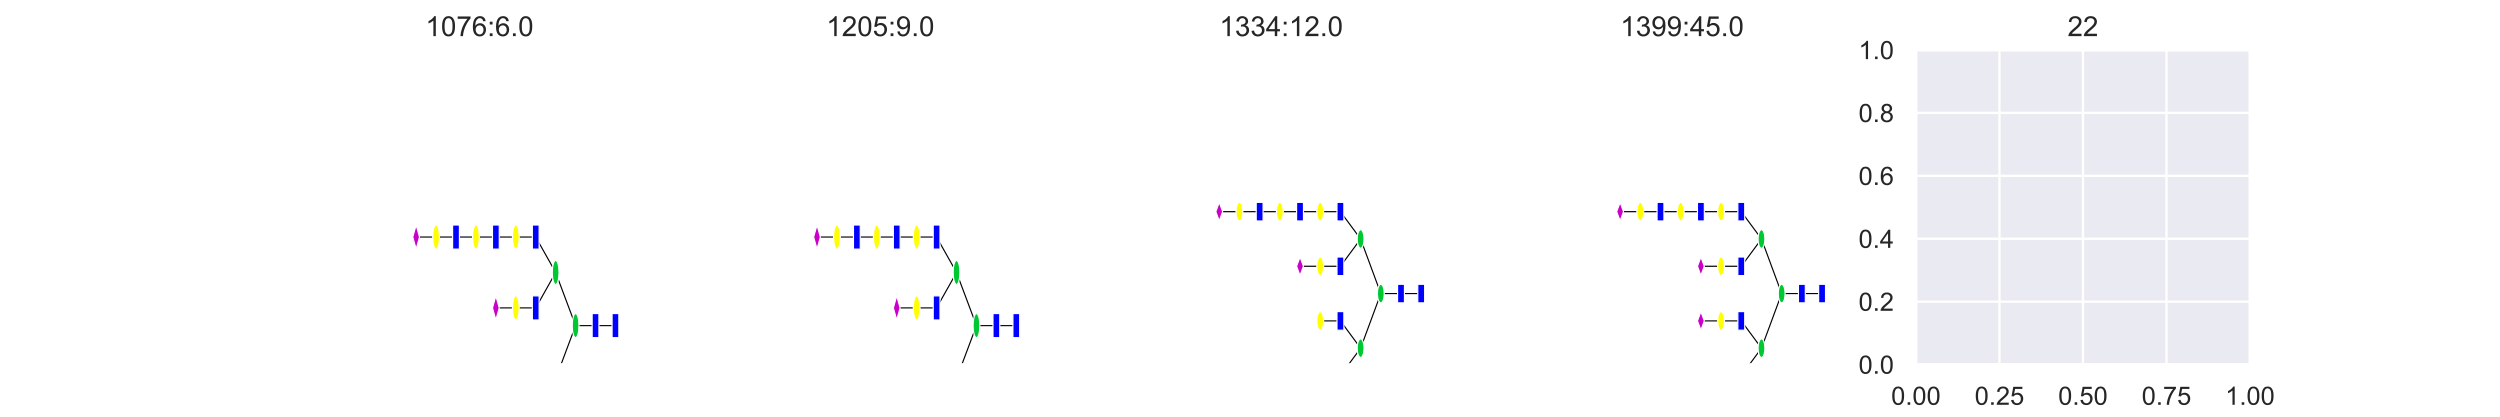 <?xml version="1.0" encoding="utf-8" standalone="no"?>
<!DOCTYPE svg PUBLIC "-//W3C//DTD SVG 1.1//EN"
  "http://www.w3.org/Graphics/SVG/1.1/DTD/svg11.dtd">
<!-- Created with matplotlib (https://matplotlib.org/) -->
<svg height="180pt" version="1.1" viewBox="0 0 1080 180" width="1080pt" xmlns="http://www.w3.org/2000/svg" xmlns:xlink="http://www.w3.org/1999/xlink">
 <defs>
  <style type="text/css">
*{stroke-linecap:butt;stroke-linejoin:round;}
  </style>
 </defs>
 <g id="figure_1">
  <g id="patch_1">
   <path d="M 0 180 
L 1080 180 
L 1080 0 
L 0 0 
z
" style="fill:#ffffff;"/>
  </g>
  <g id="axes_1">
   <g id="patch_2">
    <path d="M 135 157.5 
L 279.31 157.5 
L 279.31 21.6 
L 135 21.6 
z
" style="fill:#ffffff;"/>
   </g>
   <g id="patch_3">
    <path clip-path="url(#pa648f02a79)" d="M 231.437 163.622 
L 222.826 163.622 
" style="stroke:#000000;stroke-linejoin:miter;stroke-width:0.5;"/>
   </g>
   <g id="patch_4">
    <path clip-path="url(#pa648f02a79)" d="M 240.047 163.622 
L 231.437 163.622 
" style="stroke:#000000;stroke-linejoin:miter;stroke-width:0.5;"/>
   </g>
   <g id="patch_5">
    <path clip-path="url(#pa648f02a79)" d="M 248.657 140.666 
L 240.047 163.622 
" style="stroke:#000000;stroke-linejoin:miter;stroke-width:0.5;"/>
   </g>
   <g id="patch_6">
    <path clip-path="url(#pa648f02a79)" d="M 222.826 133.014 
L 214.216 133.014 
" style="stroke:#000000;stroke-linejoin:miter;stroke-width:0.5;"/>
   </g>
   <g id="patch_7">
    <path clip-path="url(#pa648f02a79)" d="M 231.437 133.014 
L 222.826 133.014 
" style="stroke:#000000;stroke-linejoin:miter;stroke-width:0.5;"/>
   </g>
   <g id="patch_8">
    <path clip-path="url(#pa648f02a79)" d="M 240.047 117.709 
L 231.437 133.014 
" style="stroke:#000000;stroke-linejoin:miter;stroke-width:0.5;"/>
   </g>
   <g id="patch_9">
    <path clip-path="url(#pa648f02a79)" d="M 188.384 102.405 
L 179.774 102.405 
" style="stroke:#000000;stroke-linejoin:miter;stroke-width:0.5;"/>
   </g>
   <g id="patch_10">
    <path clip-path="url(#pa648f02a79)" d="M 196.995 102.405 
L 188.384 102.405 
" style="stroke:#000000;stroke-linejoin:miter;stroke-width:0.5;"/>
   </g>
   <g id="patch_11">
    <path clip-path="url(#pa648f02a79)" d="M 205.605 102.405 
L 196.995 102.405 
" style="stroke:#000000;stroke-linejoin:miter;stroke-width:0.5;"/>
   </g>
   <g id="patch_12">
    <path clip-path="url(#pa648f02a79)" d="M 214.216 102.405 
L 205.605 102.405 
" style="stroke:#000000;stroke-linejoin:miter;stroke-width:0.5;"/>
   </g>
   <g id="patch_13">
    <path clip-path="url(#pa648f02a79)" d="M 222.826 102.405 
L 214.216 102.405 
" style="stroke:#000000;stroke-linejoin:miter;stroke-width:0.5;"/>
   </g>
   <g id="patch_14">
    <path clip-path="url(#pa648f02a79)" d="M 231.437 102.405 
L 222.826 102.405 
" style="stroke:#000000;stroke-linejoin:miter;stroke-width:0.5;"/>
   </g>
   <g id="patch_15">
    <path clip-path="url(#pa648f02a79)" d="M 240.047 117.709 
L 231.437 102.405 
" style="stroke:#000000;stroke-linejoin:miter;stroke-width:0.5;"/>
   </g>
   <g id="patch_16">
    <path clip-path="url(#pa648f02a79)" d="M 248.657 140.666 
L 240.047 117.709 
" style="stroke:#000000;stroke-linejoin:miter;stroke-width:0.5;"/>
   </g>
   <g id="patch_17">
    <path clip-path="url(#pa648f02a79)" d="M 257.268 140.666 
L 248.657 140.666 
" style="stroke:#000000;stroke-linejoin:miter;stroke-width:0.5;"/>
   </g>
   <g id="patch_18">
    <path clip-path="url(#pa648f02a79)" d="M 265.878 140.666 
L 257.268 140.666 
" style="stroke:#000000;stroke-linejoin:miter;stroke-width:0.5;"/>
   </g>
   <g id="1fee924cac36499cb4f43c2e86eda8ca-1-node">
    <path clip-path="url(#pa648f02a79)" d="M 267.342 135.462 
L 267.342 145.869 
L 264.414 145.869 
L 264.414 135.462 
L 267.342 135.462 
z
" style="fill:#0000ff;stroke:#ffffff;stroke-linejoin:miter;stroke-width:0.5;"/>
   </g>
   <g id="1fee924cac36499cb4f43c2e86eda8ca-3-node">
    <path clip-path="url(#pa648f02a79)" d="M 258.731 135.462 
L 258.731 145.869 
L 255.804 145.869 
L 255.804 135.462 
L 258.731 135.462 
z
" style="fill:#0000ff;stroke:#ffffff;stroke-linejoin:miter;stroke-width:0.5;"/>
   </g>
   <g id="1fee924cac36499cb4f43c2e86eda8ca-5-node">
    <path clip-path="url(#pa648f02a79)" d="M 248.657 145.869 
C 249.046 145.869 249.418 145.321 249.692 144.345 
C 249.967 143.369 250.121 142.045 250.121 140.666 
C 250.121 139.286 249.967 137.962 249.692 136.986 
C 249.418 136.01 249.046 135.462 248.657 135.462 
C 248.269 135.462 247.897 136.01 247.622 136.986 
C 247.348 137.962 247.194 139.286 247.194 140.666 
C 247.194 142.045 247.348 143.369 247.622 144.345 
C 247.897 145.321 248.269 145.869 248.657 145.869 
z
" style="fill:#00c832;stroke:#ffffff;stroke-linejoin:miter;stroke-width:0.5;"/>
   </g>
   <g id="1fee924cac36499cb4f43c2e86eda8ca-23-node">
    <path clip-path="url(#pa648f02a79)" d="M 240.047 168.825 
C 240.435 168.825 240.807 168.277 241.082 167.301 
C 241.356 166.325 241.511 165.002 241.511 163.622 
C 241.511 162.242 241.356 160.918 241.082 159.942 
C 240.807 158.967 240.435 158.418 240.047 158.418 
C 239.659 158.418 239.286 158.967 239.012 159.942 
C 238.737 160.918 238.583 162.242 238.583 163.622 
C 238.583 165.002 238.737 166.325 239.012 167.301 
C 239.286 168.277 239.659 168.825 240.047 168.825 
z
" style="fill:#00c832;stroke:#ffffff;stroke-linejoin:miter;stroke-width:0.5;"/>
   </g>
   <g id="1fee924cac36499cb4f43c2e86eda8ca-24-node">
    <path clip-path="url(#pa648f02a79)" d="M 232.9 158.418 
L 232.9 168.825 
L 229.973 168.825 
L 229.973 158.418 
L 232.9 158.418 
z
" style="fill:#0000ff;stroke:#ffffff;stroke-linejoin:miter;stroke-width:0.5;"/>
   </g>
   <g id="1fee924cac36499cb4f43c2e86eda8ca-26-node">
    <path clip-path="url(#pa648f02a79)" d="M 222.826 168.825 
C 223.214 168.825 223.587 168.277 223.861 167.301 
C 224.136 166.325 224.29 165.002 224.29 163.622 
C 224.29 162.242 224.136 160.918 223.861 159.942 
C 223.587 158.967 223.214 158.418 222.826 158.418 
C 222.438 158.418 222.066 158.967 221.791 159.942 
C 221.517 160.918 221.362 162.242 221.362 163.622 
C 221.362 165.002 221.517 166.325 221.791 167.301 
C 222.066 168.277 222.438 168.825 222.826 168.825 
z
" style="fill:#ffff00;stroke:#ffffff;stroke-linejoin:miter;stroke-width:0.5;"/>
   </g>
   <g id="1fee924cac36499cb4f43c2e86eda8ca-6-node">
    <path clip-path="url(#pa648f02a79)" d="M 240.047 122.913 
C 240.435 122.913 240.807 122.365 241.082 121.389 
C 241.356 120.413 241.511 119.089 241.511 117.709 
C 241.511 116.33 241.356 115.006 241.082 114.03 
C 240.807 113.054 240.435 112.506 240.047 112.506 
C 239.659 112.506 239.286 113.054 239.012 114.03 
C 238.737 115.006 238.583 116.33 238.583 117.709 
C 238.583 119.089 238.737 120.413 239.012 121.389 
C 239.286 122.365 239.659 122.913 240.047 122.913 
z
" style="fill:#00c832;stroke:#ffffff;stroke-linejoin:miter;stroke-width:0.5;"/>
   </g>
   <g id="1fee924cac36499cb4f43c2e86eda8ca-18-node">
    <path clip-path="url(#pa648f02a79)" d="M 232.9 127.81 
L 232.9 138.217 
L 229.973 138.217 
L 229.973 127.81 
L 232.9 127.81 
z
" style="fill:#0000ff;stroke:#ffffff;stroke-linejoin:miter;stroke-width:0.5;"/>
   </g>
   <g id="1fee924cac36499cb4f43c2e86eda8ca-20-node">
    <path clip-path="url(#pa648f02a79)" d="M 222.826 138.217 
C 223.214 138.217 223.587 137.669 223.861 136.693 
C 224.136 135.717 224.29 134.393 224.29 133.014 
C 224.29 131.634 224.136 130.31 223.861 129.334 
C 223.587 128.358 223.214 127.81 222.826 127.81 
C 222.438 127.81 222.066 128.358 221.791 129.334 
C 221.517 130.31 221.362 131.634 221.362 133.014 
C 221.362 134.393 221.517 135.717 221.791 136.693 
C 222.066 137.669 222.438 138.217 222.826 138.217 
z
" style="fill:#ffff00;stroke:#ffffff;stroke-linejoin:miter;stroke-width:0.5;"/>
   </g>
   <g id="1fee924cac36499cb4f43c2e86eda8ca-21-node">
    <path clip-path="url(#pa648f02a79)" d="M 214.216 127.81 
L 212.752 133.014 
L 214.216 138.217 
L 215.679 133.014 
z
" style="fill:#c800c8;stroke:#ffffff;stroke-linejoin:miter;stroke-width:0.5;"/>
   </g>
   <g id="1fee924cac36499cb4f43c2e86eda8ca-7-node">
    <path clip-path="url(#pa648f02a79)" d="M 232.9 97.202 
L 232.9 107.609 
L 229.973 107.609 
L 229.973 97.202 
L 232.9 97.202 
z
" style="fill:#0000ff;stroke:#ffffff;stroke-linejoin:miter;stroke-width:0.5;"/>
   </g>
   <g id="1fee924cac36499cb4f43c2e86eda8ca-9-node">
    <path clip-path="url(#pa648f02a79)" d="M 222.826 107.609 
C 223.214 107.609 223.587 107.061 223.861 106.085 
C 224.136 105.109 224.29 103.785 224.29 102.405 
C 224.29 101.025 224.136 99.702 223.861 98.726 
C 223.587 97.75 223.214 97.202 222.826 97.202 
C 222.438 97.202 222.066 97.75 221.791 98.726 
C 221.517 99.702 221.362 101.025 221.362 102.405 
C 221.362 103.785 221.517 105.109 221.791 106.085 
C 222.066 107.061 222.438 107.609 222.826 107.609 
z
" style="fill:#ffff00;stroke:#ffffff;stroke-linejoin:miter;stroke-width:0.5;"/>
   </g>
   <g id="1fee924cac36499cb4f43c2e86eda8ca-10-node">
    <path clip-path="url(#pa648f02a79)" d="M 215.679 97.202 
L 215.679 107.609 
L 212.752 107.609 
L 212.752 97.202 
L 215.679 97.202 
z
" style="fill:#0000ff;stroke:#ffffff;stroke-linejoin:miter;stroke-width:0.5;"/>
   </g>
   <g id="1fee924cac36499cb4f43c2e86eda8ca-12-node">
    <path clip-path="url(#pa648f02a79)" d="M 205.605 107.609 
C 205.993 107.609 206.366 107.061 206.64 106.085 
C 206.915 105.109 207.069 103.785 207.069 102.405 
C 207.069 101.025 206.915 99.702 206.64 98.726 
C 206.366 97.75 205.993 97.202 205.605 97.202 
C 205.217 97.202 204.845 97.75 204.57 98.726 
C 204.296 99.702 204.142 101.025 204.142 102.405 
C 204.142 103.785 204.296 105.109 204.57 106.085 
C 204.845 107.061 205.217 107.609 205.605 107.609 
z
" style="fill:#ffff00;stroke:#ffffff;stroke-linejoin:miter;stroke-width:0.5;"/>
   </g>
   <g id="1fee924cac36499cb4f43c2e86eda8ca-13-node">
    <path clip-path="url(#pa648f02a79)" d="M 198.459 97.202 
L 198.459 107.609 
L 195.531 107.609 
L 195.531 97.202 
L 198.459 97.202 
z
" style="fill:#0000ff;stroke:#ffffff;stroke-linejoin:miter;stroke-width:0.5;"/>
   </g>
   <g id="1fee924cac36499cb4f43c2e86eda8ca-15-node">
    <path clip-path="url(#pa648f02a79)" d="M 188.384 107.609 
C 188.773 107.609 189.145 107.061 189.42 106.085 
C 189.694 105.109 189.848 103.785 189.848 102.405 
C 189.848 101.025 189.694 99.702 189.42 98.726 
C 189.145 97.75 188.773 97.202 188.384 97.202 
C 187.996 97.202 187.624 97.75 187.349 98.726 
C 187.075 99.702 186.921 101.025 186.921 102.405 
C 186.921 103.785 187.075 105.109 187.349 106.085 
C 187.624 107.061 187.996 107.609 188.384 107.609 
z
" style="fill:#ffff00;stroke:#ffffff;stroke-linejoin:miter;stroke-width:0.5;"/>
   </g>
   <g id="1fee924cac36499cb4f43c2e86eda8ca-16-node">
    <path clip-path="url(#pa648f02a79)" d="M 179.774 97.202 
L 178.31 102.405 
L 179.774 107.609 
L 181.238 102.405 
z
" style="fill:#c800c8;stroke:#ffffff;stroke-linejoin:miter;stroke-width:0.5;"/>
   </g>
   <g id="patch_19">
    <path d="M 135 157.5 
L 135 21.6 
" style="fill:none;stroke:#ffffff;stroke-linecap:square;stroke-linejoin:miter;stroke-width:1.25;"/>
   </g>
   <g id="patch_20">
    <path d="M 279.31 157.5 
L 279.31 21.6 
" style="fill:none;stroke:#ffffff;stroke-linecap:square;stroke-linejoin:miter;stroke-width:1.25;"/>
   </g>
   <g id="patch_21">
    <path d="M 135 157.5 
L 279.31 157.5 
" style="fill:none;stroke:#ffffff;stroke-linecap:square;stroke-linejoin:miter;stroke-width:1.25;"/>
   </g>
   <g id="patch_22">
    <path d="M 135 21.6 
L 279.31 21.6 
" style="fill:none;stroke:#ffffff;stroke-linecap:square;stroke-linejoin:miter;stroke-width:1.25;"/>
   </g>
   <g id="text_1">
    <!-- 1076:6.0 -->
    <defs>
     <path d="M 37.25 0 
L 28.469 0 
L 28.469 56 
Q 25.297 52.984 20.141 49.953 
Q 14.984 46.922 10.891 45.406 
L 10.891 53.906 
Q 18.266 57.375 23.781 62.297 
Q 29.297 67.234 31.594 71.875 
L 37.25 71.875 
z
" id="ArialMT-49"/>
     <path d="M 4.156 35.297 
Q 4.156 48 6.766 55.734 
Q 9.375 63.484 14.516 67.672 
Q 19.672 71.875 27.484 71.875 
Q 33.25 71.875 37.594 69.547 
Q 41.938 67.234 44.766 62.859 
Q 47.609 58.5 49.219 52.219 
Q 50.828 45.953 50.828 35.297 
Q 50.828 22.703 48.234 14.969 
Q 45.656 7.234 40.5 3 
Q 35.359 -1.219 27.484 -1.219 
Q 17.141 -1.219 11.234 6.203 
Q 4.156 15.141 4.156 35.297 
z
M 13.188 35.297 
Q 13.188 17.672 17.312 11.828 
Q 21.438 6 27.484 6 
Q 33.547 6 37.672 11.859 
Q 41.797 17.719 41.797 35.297 
Q 41.797 52.984 37.672 58.781 
Q 33.547 64.594 27.391 64.594 
Q 21.344 64.594 17.719 59.469 
Q 13.188 52.938 13.188 35.297 
z
" id="ArialMT-48"/>
     <path d="M 4.734 62.203 
L 4.734 70.656 
L 51.078 70.656 
L 51.078 63.812 
Q 44.234 56.547 37.516 44.484 
Q 30.812 32.422 27.156 19.672 
Q 24.516 10.688 23.781 0 
L 14.75 0 
Q 14.891 8.453 18.062 20.406 
Q 21.234 32.375 27.172 43.484 
Q 33.109 54.594 39.797 62.203 
z
" id="ArialMT-55"/>
     <path d="M 49.75 54.047 
L 41.016 53.375 
Q 39.844 58.547 37.703 60.891 
Q 34.125 64.656 28.906 64.656 
Q 24.703 64.656 21.531 62.312 
Q 17.391 59.281 14.984 53.469 
Q 12.594 47.656 12.5 36.922 
Q 15.672 41.75 20.266 44.094 
Q 24.859 46.438 29.891 46.438 
Q 38.672 46.438 44.844 39.969 
Q 51.031 33.5 51.031 23.25 
Q 51.031 16.5 48.125 10.719 
Q 45.219 4.938 40.141 1.859 
Q 35.062 -1.219 28.609 -1.219 
Q 17.625 -1.219 10.688 6.859 
Q 3.766 14.938 3.766 33.5 
Q 3.766 54.25 11.422 63.672 
Q 18.109 71.875 29.438 71.875 
Q 37.891 71.875 43.281 67.141 
Q 48.688 62.406 49.75 54.047 
z
M 13.875 23.188 
Q 13.875 18.656 15.797 14.5 
Q 17.719 10.359 21.188 8.172 
Q 24.656 6 28.469 6 
Q 34.031 6 38.031 10.484 
Q 42.047 14.984 42.047 22.703 
Q 42.047 30.125 38.078 34.391 
Q 34.125 38.672 28.125 38.672 
Q 22.172 38.672 18.016 34.391 
Q 13.875 30.125 13.875 23.188 
z
" id="ArialMT-54"/>
     <path d="M 9.031 41.844 
L 9.031 51.859 
L 19.047 51.859 
L 19.047 41.844 
z
M 9.031 0 
L 9.031 10.016 
L 19.047 10.016 
L 19.047 0 
z
" id="ArialMT-58"/>
     <path d="M 9.078 0 
L 9.078 10.016 
L 19.094 10.016 
L 19.094 0 
z
" id="ArialMT-46"/>
    </defs>
    <g style="fill:#262626;" transform="translate(183.802 15.6)scale(0.12 -0.12)">
     <use xlink:href="#ArialMT-49"/>
     <use x="55.615" xlink:href="#ArialMT-48"/>
     <use x="111.23" xlink:href="#ArialMT-55"/>
     <use x="166.846" xlink:href="#ArialMT-54"/>
     <use x="222.461" xlink:href="#ArialMT-58"/>
     <use x="250.244" xlink:href="#ArialMT-54"/>
     <use x="305.859" xlink:href="#ArialMT-46"/>
     <use x="333.643" xlink:href="#ArialMT-48"/>
    </g>
   </g>
  </g>
  <g id="axes_2">
   <g id="patch_23">
    <path d="M 308.172 157.5 
L 452.483 157.5 
L 452.483 21.6 
L 308.172 21.6 
z
" style="fill:#ffffff;"/>
   </g>
   <g id="patch_24">
    <path clip-path="url(#p458b74e94c)" d="M 395.999 163.622 
L 387.388 163.622 
" style="stroke:#000000;stroke-linejoin:miter;stroke-width:0.5;"/>
   </g>
   <g id="patch_25">
    <path clip-path="url(#p458b74e94c)" d="M 404.609 163.622 
L 395.999 163.622 
" style="stroke:#000000;stroke-linejoin:miter;stroke-width:0.5;"/>
   </g>
   <g id="patch_26">
    <path clip-path="url(#p458b74e94c)" d="M 413.219 163.622 
L 404.609 163.622 
" style="stroke:#000000;stroke-linejoin:miter;stroke-width:0.5;"/>
   </g>
   <g id="patch_27">
    <path clip-path="url(#p458b74e94c)" d="M 421.83 140.666 
L 413.219 163.622 
" style="stroke:#000000;stroke-linejoin:miter;stroke-width:0.5;"/>
   </g>
   <g id="patch_28">
    <path clip-path="url(#p458b74e94c)" d="M 395.999 133.014 
L 387.388 133.014 
" style="stroke:#000000;stroke-linejoin:miter;stroke-width:0.5;"/>
   </g>
   <g id="patch_29">
    <path clip-path="url(#p458b74e94c)" d="M 404.609 133.014 
L 395.999 133.014 
" style="stroke:#000000;stroke-linejoin:miter;stroke-width:0.5;"/>
   </g>
   <g id="patch_30">
    <path clip-path="url(#p458b74e94c)" d="M 413.219 117.709 
L 404.609 133.014 
" style="stroke:#000000;stroke-linejoin:miter;stroke-width:0.5;"/>
   </g>
   <g id="patch_31">
    <path clip-path="url(#p458b74e94c)" d="M 361.557 102.405 
L 352.947 102.405 
" style="stroke:#000000;stroke-linejoin:miter;stroke-width:0.5;"/>
   </g>
   <g id="patch_32">
    <path clip-path="url(#p458b74e94c)" d="M 370.167 102.405 
L 361.557 102.405 
" style="stroke:#000000;stroke-linejoin:miter;stroke-width:0.5;"/>
   </g>
   <g id="patch_33">
    <path clip-path="url(#p458b74e94c)" d="M 378.778 102.405 
L 370.167 102.405 
" style="stroke:#000000;stroke-linejoin:miter;stroke-width:0.5;"/>
   </g>
   <g id="patch_34">
    <path clip-path="url(#p458b74e94c)" d="M 387.388 102.405 
L 378.778 102.405 
" style="stroke:#000000;stroke-linejoin:miter;stroke-width:0.5;"/>
   </g>
   <g id="patch_35">
    <path clip-path="url(#p458b74e94c)" d="M 395.999 102.405 
L 387.388 102.405 
" style="stroke:#000000;stroke-linejoin:miter;stroke-width:0.5;"/>
   </g>
   <g id="patch_36">
    <path clip-path="url(#p458b74e94c)" d="M 404.609 102.405 
L 395.999 102.405 
" style="stroke:#000000;stroke-linejoin:miter;stroke-width:0.5;"/>
   </g>
   <g id="patch_37">
    <path clip-path="url(#p458b74e94c)" d="M 413.219 117.709 
L 404.609 102.405 
" style="stroke:#000000;stroke-linejoin:miter;stroke-width:0.5;"/>
   </g>
   <g id="patch_38">
    <path clip-path="url(#p458b74e94c)" d="M 421.83 140.666 
L 413.219 117.709 
" style="stroke:#000000;stroke-linejoin:miter;stroke-width:0.5;"/>
   </g>
   <g id="patch_39">
    <path clip-path="url(#p458b74e94c)" d="M 430.44 140.666 
L 421.83 140.666 
" style="stroke:#000000;stroke-linejoin:miter;stroke-width:0.5;"/>
   </g>
   <g id="patch_40">
    <path clip-path="url(#p458b74e94c)" d="M 439.051 140.666 
L 430.44 140.666 
" style="stroke:#000000;stroke-linejoin:miter;stroke-width:0.5;"/>
   </g>
   <g id="5acb82985ed94a3e96a9e84375a37f13-1-node">
    <path clip-path="url(#p458b74e94c)" d="M 440.514 135.462 
L 440.514 145.869 
L 437.587 145.869 
L 437.587 135.462 
L 440.514 135.462 
z
" style="fill:#0000ff;stroke:#ffffff;stroke-linejoin:miter;stroke-width:0.5;"/>
   </g>
   <g id="5acb82985ed94a3e96a9e84375a37f13-3-node">
    <path clip-path="url(#p458b74e94c)" d="M 431.904 135.462 
L 431.904 145.869 
L 428.976 145.869 
L 428.976 135.462 
L 431.904 135.462 
z
" style="fill:#0000ff;stroke:#ffffff;stroke-linejoin:miter;stroke-width:0.5;"/>
   </g>
   <g id="5acb82985ed94a3e96a9e84375a37f13-5-node">
    <path clip-path="url(#p458b74e94c)" d="M 421.83 145.869 
C 422.218 145.869 422.59 145.321 422.865 144.345 
C 423.139 143.369 423.293 142.045 423.293 140.666 
C 423.293 139.286 423.139 137.962 422.865 136.986 
C 422.59 136.01 422.218 135.462 421.83 135.462 
C 421.442 135.462 421.069 136.01 420.795 136.986 
C 420.52 137.962 420.366 139.286 420.366 140.666 
C 420.366 142.045 420.52 143.369 420.795 144.345 
C 421.069 145.321 421.442 145.869 421.83 145.869 
z
" style="fill:#00c832;stroke:#ffffff;stroke-linejoin:miter;stroke-width:0.5;"/>
   </g>
   <g id="5acb82985ed94a3e96a9e84375a37f13-23-node">
    <path clip-path="url(#p458b74e94c)" d="M 413.219 168.825 
C 413.608 168.825 413.98 168.277 414.254 167.301 
C 414.529 166.325 414.683 165.002 414.683 163.622 
C 414.683 162.242 414.529 160.918 414.254 159.942 
C 413.98 158.967 413.608 158.418 413.219 158.418 
C 412.831 158.418 412.459 158.967 412.184 159.942 
C 411.91 160.918 411.756 162.242 411.756 163.622 
C 411.756 165.002 411.91 166.325 412.184 167.301 
C 412.459 168.277 412.831 168.825 413.219 168.825 
z
" style="fill:#00c832;stroke:#ffffff;stroke-linejoin:miter;stroke-width:0.5;"/>
   </g>
   <g id="5acb82985ed94a3e96a9e84375a37f13-24-node">
    <path clip-path="url(#p458b74e94c)" d="M 406.073 158.418 
L 406.073 168.825 
L 403.145 168.825 
L 403.145 158.418 
L 406.073 158.418 
z
" style="fill:#0000ff;stroke:#ffffff;stroke-linejoin:miter;stroke-width:0.5;"/>
   </g>
   <g id="5acb82985ed94a3e96a9e84375a37f13-26-node">
    <path clip-path="url(#p458b74e94c)" d="M 395.999 168.825 
C 396.387 168.825 396.759 168.277 397.034 167.301 
C 397.308 166.325 397.462 165.002 397.462 163.622 
C 397.462 162.242 397.308 160.918 397.034 159.942 
C 396.759 158.967 396.387 158.418 395.999 158.418 
C 395.61 158.418 395.238 158.967 394.963 159.942 
C 394.689 160.918 394.535 162.242 394.535 163.622 
C 394.535 165.002 394.689 166.325 394.963 167.301 
C 395.238 168.277 395.61 168.825 395.999 168.825 
z
" style="fill:#ffff00;stroke:#ffffff;stroke-linejoin:miter;stroke-width:0.5;"/>
   </g>
   <g id="5acb82985ed94a3e96a9e84375a37f13-27-node">
    <path clip-path="url(#p458b74e94c)" d="M 387.388 158.418 
L 385.924 163.622 
L 387.388 168.825 
L 388.852 163.622 
z
" style="fill:#c800c8;stroke:#ffffff;stroke-linejoin:miter;stroke-width:0.5;"/>
   </g>
   <g id="5acb82985ed94a3e96a9e84375a37f13-6-node">
    <path clip-path="url(#p458b74e94c)" d="M 413.219 122.913 
C 413.608 122.913 413.98 122.365 414.254 121.389 
C 414.529 120.413 414.683 119.089 414.683 117.709 
C 414.683 116.33 414.529 115.006 414.254 114.03 
C 413.98 113.054 413.608 112.506 413.219 112.506 
C 412.831 112.506 412.459 113.054 412.184 114.03 
C 411.91 115.006 411.756 116.33 411.756 117.709 
C 411.756 119.089 411.91 120.413 412.184 121.389 
C 412.459 122.365 412.831 122.913 413.219 122.913 
z
" style="fill:#00c832;stroke:#ffffff;stroke-linejoin:miter;stroke-width:0.5;"/>
   </g>
   <g id="5acb82985ed94a3e96a9e84375a37f13-18-node">
    <path clip-path="url(#p458b74e94c)" d="M 406.073 127.81 
L 406.073 138.217 
L 403.145 138.217 
L 403.145 127.81 
L 406.073 127.81 
z
" style="fill:#0000ff;stroke:#ffffff;stroke-linejoin:miter;stroke-width:0.5;"/>
   </g>
   <g id="5acb82985ed94a3e96a9e84375a37f13-20-node">
    <path clip-path="url(#p458b74e94c)" d="M 395.999 138.217 
C 396.387 138.217 396.759 137.669 397.034 136.693 
C 397.308 135.717 397.462 134.393 397.462 133.014 
C 397.462 131.634 397.308 130.31 397.034 129.334 
C 396.759 128.358 396.387 127.81 395.999 127.81 
C 395.61 127.81 395.238 128.358 394.963 129.334 
C 394.689 130.31 394.535 131.634 394.535 133.014 
C 394.535 134.393 394.689 135.717 394.963 136.693 
C 395.238 137.669 395.61 138.217 395.999 138.217 
z
" style="fill:#ffff00;stroke:#ffffff;stroke-linejoin:miter;stroke-width:0.5;"/>
   </g>
   <g id="5acb82985ed94a3e96a9e84375a37f13-21-node">
    <path clip-path="url(#p458b74e94c)" d="M 387.388 127.81 
L 385.924 133.014 
L 387.388 138.217 
L 388.852 133.014 
z
" style="fill:#c800c8;stroke:#ffffff;stroke-linejoin:miter;stroke-width:0.5;"/>
   </g>
   <g id="5acb82985ed94a3e96a9e84375a37f13-7-node">
    <path clip-path="url(#p458b74e94c)" d="M 406.073 97.202 
L 406.073 107.609 
L 403.145 107.609 
L 403.145 97.202 
L 406.073 97.202 
z
" style="fill:#0000ff;stroke:#ffffff;stroke-linejoin:miter;stroke-width:0.5;"/>
   </g>
   <g id="5acb82985ed94a3e96a9e84375a37f13-9-node">
    <path clip-path="url(#p458b74e94c)" d="M 395.999 107.609 
C 396.387 107.609 396.759 107.061 397.034 106.085 
C 397.308 105.109 397.462 103.785 397.462 102.405 
C 397.462 101.025 397.308 99.702 397.034 98.726 
C 396.759 97.75 396.387 97.202 395.999 97.202 
C 395.61 97.202 395.238 97.75 394.963 98.726 
C 394.689 99.702 394.535 101.025 394.535 102.405 
C 394.535 103.785 394.689 105.109 394.963 106.085 
C 395.238 107.061 395.61 107.609 395.999 107.609 
z
" style="fill:#ffff00;stroke:#ffffff;stroke-linejoin:miter;stroke-width:0.5;"/>
   </g>
   <g id="5acb82985ed94a3e96a9e84375a37f13-10-node">
    <path clip-path="url(#p458b74e94c)" d="M 388.852 97.202 
L 388.852 107.609 
L 385.924 107.609 
L 385.924 97.202 
L 388.852 97.202 
z
" style="fill:#0000ff;stroke:#ffffff;stroke-linejoin:miter;stroke-width:0.5;"/>
   </g>
   <g id="5acb82985ed94a3e96a9e84375a37f13-12-node">
    <path clip-path="url(#p458b74e94c)" d="M 378.778 107.609 
C 379.166 107.609 379.538 107.061 379.813 106.085 
C 380.087 105.109 380.241 103.785 380.241 102.405 
C 380.241 101.025 380.087 99.702 379.813 98.726 
C 379.538 97.75 379.166 97.202 378.778 97.202 
C 378.39 97.202 378.017 97.75 377.743 98.726 
C 377.468 99.702 377.314 101.025 377.314 102.405 
C 377.314 103.785 377.468 105.109 377.743 106.085 
C 378.017 107.061 378.39 107.609 378.778 107.609 
z
" style="fill:#ffff00;stroke:#ffffff;stroke-linejoin:miter;stroke-width:0.5;"/>
   </g>
   <g id="5acb82985ed94a3e96a9e84375a37f13-13-node">
    <path clip-path="url(#p458b74e94c)" d="M 371.631 97.202 
L 371.631 107.609 
L 368.704 107.609 
L 368.704 97.202 
L 371.631 97.202 
z
" style="fill:#0000ff;stroke:#ffffff;stroke-linejoin:miter;stroke-width:0.5;"/>
   </g>
   <g id="5acb82985ed94a3e96a9e84375a37f13-15-node">
    <path clip-path="url(#p458b74e94c)" d="M 361.557 107.609 
C 361.945 107.609 362.317 107.061 362.592 106.085 
C 362.866 105.109 363.021 103.785 363.021 102.405 
C 363.021 101.025 362.866 99.702 362.592 98.726 
C 362.317 97.75 361.945 97.202 361.557 97.202 
C 361.169 97.202 360.796 97.75 360.522 98.726 
C 360.247 99.702 360.093 101.025 360.093 102.405 
C 360.093 103.785 360.247 105.109 360.522 106.085 
C 360.796 107.061 361.169 107.609 361.557 107.609 
z
" style="fill:#ffff00;stroke:#ffffff;stroke-linejoin:miter;stroke-width:0.5;"/>
   </g>
   <g id="5acb82985ed94a3e96a9e84375a37f13-16-node">
    <path clip-path="url(#p458b74e94c)" d="M 352.947 97.202 
L 351.483 102.405 
L 352.947 107.609 
L 354.41 102.405 
z
" style="fill:#c800c8;stroke:#ffffff;stroke-linejoin:miter;stroke-width:0.5;"/>
   </g>
   <g id="patch_41">
    <path d="M 308.172 157.5 
L 308.172 21.6 
" style="fill:none;stroke:#ffffff;stroke-linecap:square;stroke-linejoin:miter;stroke-width:1.25;"/>
   </g>
   <g id="patch_42">
    <path d="M 452.483 157.5 
L 452.483 21.6 
" style="fill:none;stroke:#ffffff;stroke-linecap:square;stroke-linejoin:miter;stroke-width:1.25;"/>
   </g>
   <g id="patch_43">
    <path d="M 308.172 157.5 
L 452.483 157.5 
" style="fill:none;stroke:#ffffff;stroke-linecap:square;stroke-linejoin:miter;stroke-width:1.25;"/>
   </g>
   <g id="patch_44">
    <path d="M 308.172 21.6 
L 452.483 21.6 
" style="fill:none;stroke:#ffffff;stroke-linecap:square;stroke-linejoin:miter;stroke-width:1.25;"/>
   </g>
   <g id="text_2">
    <!-- 1205:9.0 -->
    <defs>
     <path d="M 50.344 8.453 
L 50.344 0 
L 3.031 0 
Q 2.938 3.172 4.047 6.109 
Q 5.859 10.938 9.828 15.625 
Q 13.812 20.312 21.344 26.469 
Q 33.016 36.031 37.109 41.625 
Q 41.219 47.219 41.219 52.203 
Q 41.219 57.422 37.469 61 
Q 33.734 64.594 27.734 64.594 
Q 21.391 64.594 17.578 60.781 
Q 13.766 56.984 13.719 50.25 
L 4.688 51.172 
Q 5.609 61.281 11.656 66.578 
Q 17.719 71.875 27.938 71.875 
Q 38.234 71.875 44.234 66.156 
Q 50.25 60.453 50.25 52 
Q 50.25 47.703 48.484 43.547 
Q 46.734 39.406 42.656 34.812 
Q 38.578 30.219 29.109 22.219 
Q 21.188 15.578 18.938 13.203 
Q 16.703 10.844 15.234 8.453 
z
" id="ArialMT-50"/>
     <path d="M 4.156 18.75 
L 13.375 19.531 
Q 14.406 12.797 18.141 9.391 
Q 21.875 6 27.156 6 
Q 33.5 6 37.891 10.781 
Q 42.281 15.578 42.281 23.484 
Q 42.281 31 38.062 35.344 
Q 33.844 39.703 27 39.703 
Q 22.75 39.703 19.328 37.766 
Q 15.922 35.844 13.969 32.766 
L 5.719 33.844 
L 12.641 70.609 
L 48.25 70.609 
L 48.25 62.203 
L 19.672 62.203 
L 15.828 42.969 
Q 22.266 47.469 29.344 47.469 
Q 38.719 47.469 45.156 40.969 
Q 51.609 34.469 51.609 24.266 
Q 51.609 14.547 45.953 7.469 
Q 39.062 -1.219 27.156 -1.219 
Q 17.391 -1.219 11.203 4.25 
Q 5.031 9.719 4.156 18.75 
z
" id="ArialMT-53"/>
     <path d="M 5.469 16.547 
L 13.922 17.328 
Q 14.984 11.375 18.016 8.688 
Q 21.047 6 25.781 6 
Q 29.828 6 32.875 7.859 
Q 35.938 9.719 37.891 12.812 
Q 39.844 15.922 41.156 21.188 
Q 42.484 26.469 42.484 31.938 
Q 42.484 32.516 42.438 33.688 
Q 39.797 29.5 35.234 26.875 
Q 30.672 24.266 25.344 24.266 
Q 16.453 24.266 10.297 30.703 
Q 4.156 37.156 4.156 47.703 
Q 4.156 58.594 10.578 65.234 
Q 17 71.875 26.656 71.875 
Q 33.641 71.875 39.422 68.109 
Q 45.219 64.359 48.219 57.391 
Q 51.219 50.438 51.219 37.25 
Q 51.219 23.531 48.234 15.406 
Q 45.266 7.281 39.375 3.031 
Q 33.5 -1.219 25.594 -1.219 
Q 17.188 -1.219 11.859 3.438 
Q 6.547 8.109 5.469 16.547 
z
M 41.453 48.141 
Q 41.453 55.719 37.422 60.156 
Q 33.406 64.594 27.734 64.594 
Q 21.875 64.594 17.531 59.812 
Q 13.188 55.031 13.188 47.406 
Q 13.188 40.578 17.312 36.297 
Q 21.438 32.031 27.484 32.031 
Q 33.594 32.031 37.516 36.297 
Q 41.453 40.578 41.453 48.141 
z
" id="ArialMT-57"/>
    </defs>
    <g style="fill:#262626;" transform="translate(356.974 15.6)scale(0.12 -0.12)">
     <use xlink:href="#ArialMT-49"/>
     <use x="55.615" xlink:href="#ArialMT-50"/>
     <use x="111.23" xlink:href="#ArialMT-48"/>
     <use x="166.846" xlink:href="#ArialMT-53"/>
     <use x="222.461" xlink:href="#ArialMT-58"/>
     <use x="250.244" xlink:href="#ArialMT-57"/>
     <use x="305.859" xlink:href="#ArialMT-46"/>
     <use x="333.643" xlink:href="#ArialMT-48"/>
    </g>
   </g>
  </g>
  <g id="axes_3">
   <g id="patch_45">
    <path d="M 481.345 157.5 
L 625.655 157.5 
L 625.655 21.6 
L 481.345 21.6 
z
" style="fill:#ffffff;"/>
   </g>
   <g id="patch_46">
    <path clip-path="url(#p7b98609f21)" d="M 579.064 162.219 
L 570.339 162.219 
" style="stroke:#000000;stroke-linejoin:miter;stroke-width:0.5;"/>
   </g>
   <g id="patch_47">
    <path clip-path="url(#p7b98609f21)" d="M 587.789 150.422 
L 579.064 162.219 
" style="stroke:#000000;stroke-linejoin:miter;stroke-width:0.5;"/>
   </g>
   <g id="patch_48">
    <path clip-path="url(#p7b98609f21)" d="M 579.064 138.625 
L 570.339 138.625 
" style="stroke:#000000;stroke-linejoin:miter;stroke-width:0.5;"/>
   </g>
   <g id="patch_49">
    <path clip-path="url(#p7b98609f21)" d="M 587.789 150.422 
L 579.064 138.625 
" style="stroke:#000000;stroke-linejoin:miter;stroke-width:0.5;"/>
   </g>
   <g id="patch_50">
    <path clip-path="url(#p7b98609f21)" d="M 596.514 126.828 
L 587.789 150.422 
" style="stroke:#000000;stroke-linejoin:miter;stroke-width:0.5;"/>
   </g>
   <g id="patch_51">
    <path clip-path="url(#p7b98609f21)" d="M 570.339 115.031 
L 561.614 115.031 
" style="stroke:#000000;stroke-linejoin:miter;stroke-width:0.5;"/>
   </g>
   <g id="patch_52">
    <path clip-path="url(#p7b98609f21)" d="M 579.064 115.031 
L 570.339 115.031 
" style="stroke:#000000;stroke-linejoin:miter;stroke-width:0.5;"/>
   </g>
   <g id="patch_53">
    <path clip-path="url(#p7b98609f21)" d="M 587.789 103.234 
L 579.064 115.031 
" style="stroke:#000000;stroke-linejoin:miter;stroke-width:0.5;"/>
   </g>
   <g id="patch_54">
    <path clip-path="url(#p7b98609f21)" d="M 535.439 91.438 
L 526.714 91.438 
" style="stroke:#000000;stroke-linejoin:miter;stroke-width:0.5;"/>
   </g>
   <g id="patch_55">
    <path clip-path="url(#p7b98609f21)" d="M 544.164 91.438 
L 535.439 91.438 
" style="stroke:#000000;stroke-linejoin:miter;stroke-width:0.5;"/>
   </g>
   <g id="patch_56">
    <path clip-path="url(#p7b98609f21)" d="M 552.889 91.438 
L 544.164 91.438 
" style="stroke:#000000;stroke-linejoin:miter;stroke-width:0.5;"/>
   </g>
   <g id="patch_57">
    <path clip-path="url(#p7b98609f21)" d="M 561.614 91.438 
L 552.889 91.438 
" style="stroke:#000000;stroke-linejoin:miter;stroke-width:0.5;"/>
   </g>
   <g id="patch_58">
    <path clip-path="url(#p7b98609f21)" d="M 570.339 91.438 
L 561.614 91.438 
" style="stroke:#000000;stroke-linejoin:miter;stroke-width:0.5;"/>
   </g>
   <g id="patch_59">
    <path clip-path="url(#p7b98609f21)" d="M 579.064 91.438 
L 570.339 91.438 
" style="stroke:#000000;stroke-linejoin:miter;stroke-width:0.5;"/>
   </g>
   <g id="patch_60">
    <path clip-path="url(#p7b98609f21)" d="M 587.789 103.234 
L 579.064 91.438 
" style="stroke:#000000;stroke-linejoin:miter;stroke-width:0.5;"/>
   </g>
   <g id="patch_61">
    <path clip-path="url(#p7b98609f21)" d="M 596.514 126.828 
L 587.789 103.234 
" style="stroke:#000000;stroke-linejoin:miter;stroke-width:0.5;"/>
   </g>
   <g id="patch_62">
    <path clip-path="url(#p7b98609f21)" d="M 605.239 126.828 
L 596.514 126.828 
" style="stroke:#000000;stroke-linejoin:miter;stroke-width:0.5;"/>
   </g>
   <g id="patch_63">
    <path clip-path="url(#p7b98609f21)" d="M 613.964 126.828 
L 605.239 126.828 
" style="stroke:#000000;stroke-linejoin:miter;stroke-width:0.5;"/>
   </g>
   <g id="dea1e2effe674d9bb3648df6cfd8c61b-1-node">
    <path clip-path="url(#p7b98609f21)" d="M 615.447 122.817 
L 615.447 130.839 
L 612.481 130.839 
L 612.481 122.817 
L 615.447 122.817 
z
" style="fill:#0000ff;stroke:#ffffff;stroke-linejoin:miter;stroke-width:0.5;"/>
   </g>
   <g id="dea1e2effe674d9bb3648df6cfd8c61b-3-node">
    <path clip-path="url(#p7b98609f21)" d="M 606.722 122.817 
L 606.722 130.839 
L 603.756 130.839 
L 603.756 122.817 
L 606.722 122.817 
z
" style="fill:#0000ff;stroke:#ffffff;stroke-linejoin:miter;stroke-width:0.5;"/>
   </g>
   <g id="dea1e2effe674d9bb3648df6cfd8c61b-5-node">
    <path clip-path="url(#p7b98609f21)" d="M 596.514 130.839 
C 596.907 130.839 597.285 130.416 597.563 129.664 
C 597.841 128.912 597.997 127.892 597.997 126.828 
C 597.997 125.764 597.841 124.744 597.563 123.992 
C 597.285 123.24 596.907 122.817 596.514 122.817 
C 596.121 122.817 595.743 123.24 595.465 123.992 
C 595.187 124.744 595.031 125.764 595.031 126.828 
C 595.031 127.892 595.187 128.912 595.465 129.664 
C 595.743 130.416 596.121 130.839 596.514 130.839 
z
" style="fill:#00c832;stroke:#ffffff;stroke-linejoin:miter;stroke-width:0.5;"/>
   </g>
   <g id="dea1e2effe674d9bb3648df6cfd8c61b-23-node">
    <path clip-path="url(#p7b98609f21)" d="M 587.789 154.433 
C 588.182 154.433 588.56 154.01 588.838 153.258 
C 589.116 152.506 589.272 151.486 589.272 150.422 
C 589.272 149.358 589.116 148.338 588.838 147.586 
C 588.56 146.834 588.182 146.411 587.789 146.411 
C 587.396 146.411 587.018 146.834 586.74 147.586 
C 586.462 148.338 586.306 149.358 586.306 150.422 
C 586.306 151.486 586.462 152.506 586.74 153.258 
C 587.018 154.01 587.396 154.433 587.789 154.433 
z
" style="fill:#00c832;stroke:#ffffff;stroke-linejoin:miter;stroke-width:0.5;"/>
   </g>
   <g id="dea1e2effe674d9bb3648df6cfd8c61b-27-node">
    <path clip-path="url(#p7b98609f21)" d="M 580.547 158.208 
L 580.547 166.23 
L 577.581 166.23 
L 577.581 158.208 
L 580.547 158.208 
z
" style="fill:#0000ff;stroke:#ffffff;stroke-linejoin:miter;stroke-width:0.5;"/>
   </g>
   <g id="dea1e2effe674d9bb3648df6cfd8c61b-29-node">
    <path clip-path="url(#p7b98609f21)" d="M 570.339 166.23 
C 570.732 166.23 571.11 165.807 571.388 165.055 
C 571.666 164.303 571.822 163.282 571.822 162.219 
C 571.822 161.155 571.666 160.135 571.388 159.383 
C 571.11 158.63 570.732 158.208 570.339 158.208 
C 569.946 158.208 569.568 158.63 569.29 159.383 
C 569.012 160.135 568.856 161.155 568.856 162.219 
C 568.856 163.282 569.012 164.303 569.29 165.055 
C 569.568 165.807 569.946 166.23 570.339 166.23 
z
" style="fill:#ffff00;stroke:#ffffff;stroke-linejoin:miter;stroke-width:0.5;"/>
   </g>
   <g id="dea1e2effe674d9bb3648df6cfd8c61b-24-node">
    <path clip-path="url(#p7b98609f21)" d="M 580.547 134.614 
L 580.547 142.636 
L 577.581 142.636 
L 577.581 134.614 
L 580.547 134.614 
z
" style="fill:#0000ff;stroke:#ffffff;stroke-linejoin:miter;stroke-width:0.5;"/>
   </g>
   <g id="dea1e2effe674d9bb3648df6cfd8c61b-26-node">
    <path clip-path="url(#p7b98609f21)" d="M 570.339 142.636 
C 570.732 142.636 571.11 142.213 571.388 141.461 
C 571.666 140.709 571.822 139.689 571.822 138.625 
C 571.822 137.561 571.666 136.541 571.388 135.789 
C 571.11 135.037 570.732 134.614 570.339 134.614 
C 569.946 134.614 569.568 135.037 569.29 135.789 
C 569.012 136.541 568.856 137.561 568.856 138.625 
C 568.856 139.689 569.012 140.709 569.29 141.461 
C 569.568 142.213 569.946 142.636 570.339 142.636 
z
" style="fill:#ffff00;stroke:#ffffff;stroke-linejoin:miter;stroke-width:0.5;"/>
   </g>
   <g id="dea1e2effe674d9bb3648df6cfd8c61b-6-node">
    <path clip-path="url(#p7b98609f21)" d="M 587.789 107.245 
C 588.182 107.245 588.56 106.823 588.838 106.071 
C 589.116 105.318 589.272 104.298 589.272 103.234 
C 589.272 102.171 589.116 101.15 588.838 100.398 
C 588.56 99.646 588.182 99.223 587.789 99.223 
C 587.396 99.223 587.018 99.646 586.74 100.398 
C 586.462 101.15 586.306 102.171 586.306 103.234 
C 586.306 104.298 586.462 105.318 586.74 106.071 
C 587.018 106.823 587.396 107.245 587.789 107.245 
z
" style="fill:#00c832;stroke:#ffffff;stroke-linejoin:miter;stroke-width:0.5;"/>
   </g>
   <g id="dea1e2effe674d9bb3648df6cfd8c61b-18-node">
    <path clip-path="url(#p7b98609f21)" d="M 580.547 111.02 
L 580.547 119.042 
L 577.581 119.042 
L 577.581 111.02 
L 580.547 111.02 
z
" style="fill:#0000ff;stroke:#ffffff;stroke-linejoin:miter;stroke-width:0.5;"/>
   </g>
   <g id="dea1e2effe674d9bb3648df6cfd8c61b-20-node">
    <path clip-path="url(#p7b98609f21)" d="M 570.339 119.042 
C 570.732 119.042 571.11 118.62 571.388 117.867 
C 571.666 117.115 571.822 116.095 571.822 115.031 
C 571.822 113.968 571.666 112.947 571.388 112.195 
C 571.11 111.443 570.732 111.02 570.339 111.02 
C 569.946 111.02 569.568 111.443 569.29 112.195 
C 569.012 112.947 568.856 113.968 568.856 115.031 
C 568.856 116.095 569.012 117.115 569.29 117.867 
C 569.568 118.62 569.946 119.042 570.339 119.042 
z
" style="fill:#ffff00;stroke:#ffffff;stroke-linejoin:miter;stroke-width:0.5;"/>
   </g>
   <g id="dea1e2effe674d9bb3648df6cfd8c61b-21-node">
    <path clip-path="url(#p7b98609f21)" d="M 561.614 111.02 
L 560.131 115.031 
L 561.614 119.042 
L 563.097 115.031 
z
" style="fill:#c800c8;stroke:#ffffff;stroke-linejoin:miter;stroke-width:0.5;"/>
   </g>
   <g id="dea1e2effe674d9bb3648df6cfd8c61b-7-node">
    <path clip-path="url(#p7b98609f21)" d="M 580.547 87.427 
L 580.547 95.448 
L 577.581 95.448 
L 577.581 87.427 
L 580.547 87.427 
z
" style="fill:#0000ff;stroke:#ffffff;stroke-linejoin:miter;stroke-width:0.5;"/>
   </g>
   <g id="dea1e2effe674d9bb3648df6cfd8c61b-9-node">
    <path clip-path="url(#p7b98609f21)" d="M 570.339 95.448 
C 570.732 95.448 571.11 95.026 571.388 94.274 
C 571.666 93.522 571.822 92.501 571.822 91.438 
C 571.822 90.374 571.666 89.353 571.388 88.601 
C 571.11 87.849 570.732 87.427 570.339 87.427 
C 569.946 87.427 569.568 87.849 569.29 88.601 
C 569.012 89.353 568.856 90.374 568.856 91.438 
C 568.856 92.501 569.012 93.522 569.29 94.274 
C 569.568 95.026 569.946 95.448 570.339 95.448 
z
" style="fill:#ffff00;stroke:#ffffff;stroke-linejoin:miter;stroke-width:0.5;"/>
   </g>
   <g id="dea1e2effe674d9bb3648df6cfd8c61b-10-node">
    <path clip-path="url(#p7b98609f21)" d="M 563.097 87.427 
L 563.097 95.448 
L 560.131 95.448 
L 560.131 87.427 
L 563.097 87.427 
z
" style="fill:#0000ff;stroke:#ffffff;stroke-linejoin:miter;stroke-width:0.5;"/>
   </g>
   <g id="dea1e2effe674d9bb3648df6cfd8c61b-12-node">
    <path clip-path="url(#p7b98609f21)" d="M 552.889 95.448 
C 553.283 95.448 553.66 95.026 553.938 94.274 
C 554.216 93.522 554.372 92.501 554.372 91.438 
C 554.372 90.374 554.216 89.353 553.938 88.601 
C 553.66 87.849 553.283 87.427 552.889 87.427 
C 552.496 87.427 552.119 87.849 551.84 88.601 
C 551.562 89.353 551.406 90.374 551.406 91.438 
C 551.406 92.501 551.562 93.522 551.84 94.274 
C 552.119 95.026 552.496 95.448 552.889 95.448 
z
" style="fill:#ffff00;stroke:#ffffff;stroke-linejoin:miter;stroke-width:0.5;"/>
   </g>
   <g id="dea1e2effe674d9bb3648df6cfd8c61b-13-node">
    <path clip-path="url(#p7b98609f21)" d="M 545.648 87.427 
L 545.648 95.448 
L 542.681 95.448 
L 542.681 87.427 
L 545.648 87.427 
z
" style="fill:#0000ff;stroke:#ffffff;stroke-linejoin:miter;stroke-width:0.5;"/>
   </g>
   <g id="dea1e2effe674d9bb3648df6cfd8c61b-15-node">
    <path clip-path="url(#p7b98609f21)" d="M 535.439 95.448 
C 535.833 95.448 536.21 95.026 536.488 94.274 
C 536.766 93.522 536.923 92.501 536.923 91.438 
C 536.923 90.374 536.766 89.353 536.488 88.601 
C 536.21 87.849 535.833 87.427 535.439 87.427 
C 535.046 87.427 534.669 87.849 534.391 88.601 
C 534.112 89.353 533.956 90.374 533.956 91.438 
C 533.956 92.501 534.112 93.522 534.391 94.274 
C 534.669 95.026 535.046 95.448 535.439 95.448 
z
" style="fill:#ffff00;stroke:#ffffff;stroke-linejoin:miter;stroke-width:0.5;"/>
   </g>
   <g id="dea1e2effe674d9bb3648df6cfd8c61b-16-node">
    <path clip-path="url(#p7b98609f21)" d="M 526.714 87.427 
L 525.231 91.438 
L 526.714 95.448 
L 528.198 91.438 
z
" style="fill:#c800c8;stroke:#ffffff;stroke-linejoin:miter;stroke-width:0.5;"/>
   </g>
   <g id="patch_64">
    <path d="M 481.345 157.5 
L 481.345 21.6 
" style="fill:none;stroke:#ffffff;stroke-linecap:square;stroke-linejoin:miter;stroke-width:1.25;"/>
   </g>
   <g id="patch_65">
    <path d="M 625.655 157.5 
L 625.655 21.6 
" style="fill:none;stroke:#ffffff;stroke-linecap:square;stroke-linejoin:miter;stroke-width:1.25;"/>
   </g>
   <g id="patch_66">
    <path d="M 481.345 157.5 
L 625.655 157.5 
" style="fill:none;stroke:#ffffff;stroke-linecap:square;stroke-linejoin:miter;stroke-width:1.25;"/>
   </g>
   <g id="patch_67">
    <path d="M 481.345 21.6 
L 625.655 21.6 
" style="fill:none;stroke:#ffffff;stroke-linecap:square;stroke-linejoin:miter;stroke-width:1.25;"/>
   </g>
   <g id="text_3">
    <!-- 1334:12.0 -->
    <defs>
     <path d="M 4.203 18.891 
L 12.984 20.062 
Q 14.5 12.594 18.141 9.297 
Q 21.781 6 27 6 
Q 33.203 6 37.469 10.297 
Q 41.75 14.594 41.75 20.953 
Q 41.75 27 37.797 30.922 
Q 33.844 34.859 27.734 34.859 
Q 25.25 34.859 21.531 33.891 
L 22.516 41.609 
Q 23.391 41.5 23.922 41.5 
Q 29.547 41.5 34.031 44.422 
Q 38.531 47.359 38.531 53.469 
Q 38.531 58.297 35.25 61.469 
Q 31.984 64.656 26.812 64.656 
Q 21.688 64.656 18.266 61.422 
Q 14.844 58.203 13.875 51.766 
L 5.078 53.328 
Q 6.688 62.156 12.391 67.016 
Q 18.109 71.875 26.609 71.875 
Q 32.469 71.875 37.391 69.359 
Q 42.328 66.844 44.938 62.5 
Q 47.562 58.156 47.562 53.266 
Q 47.562 48.641 45.062 44.828 
Q 42.578 41.016 37.703 38.766 
Q 44.047 37.312 47.562 32.688 
Q 51.078 28.078 51.078 21.141 
Q 51.078 11.766 44.234 5.25 
Q 37.406 -1.266 26.953 -1.266 
Q 17.531 -1.266 11.297 4.344 
Q 5.078 9.969 4.203 18.891 
z
" id="ArialMT-51"/>
     <path d="M 32.328 0 
L 32.328 17.141 
L 1.266 17.141 
L 1.266 25.203 
L 33.938 71.578 
L 41.109 71.578 
L 41.109 25.203 
L 50.781 25.203 
L 50.781 17.141 
L 41.109 17.141 
L 41.109 0 
z
M 32.328 25.203 
L 32.328 57.469 
L 9.906 25.203 
z
" id="ArialMT-52"/>
    </defs>
    <g style="fill:#262626;" transform="translate(526.81 15.6)scale(0.12 -0.12)">
     <use xlink:href="#ArialMT-49"/>
     <use x="55.615" xlink:href="#ArialMT-51"/>
     <use x="111.23" xlink:href="#ArialMT-51"/>
     <use x="166.846" xlink:href="#ArialMT-52"/>
     <use x="222.461" xlink:href="#ArialMT-58"/>
     <use x="250.244" xlink:href="#ArialMT-49"/>
     <use x="305.859" xlink:href="#ArialMT-50"/>
     <use x="361.475" xlink:href="#ArialMT-46"/>
     <use x="389.258" xlink:href="#ArialMT-48"/>
    </g>
   </g>
  </g>
  <g id="axes_4">
   <g id="patch_68">
    <path d="M 654.517 157.5 
L 798.828 157.5 
L 798.828 21.6 
L 654.517 21.6 
z
" style="fill:#ffffff;"/>
   </g>
   <g id="patch_69">
    <path clip-path="url(#p8230b3fd91)" d="M 743.512 162.219 
L 734.787 162.219 
" style="stroke:#000000;stroke-linejoin:miter;stroke-width:0.5;"/>
   </g>
   <g id="patch_70">
    <path clip-path="url(#p8230b3fd91)" d="M 752.236 162.219 
L 743.512 162.219 
" style="stroke:#000000;stroke-linejoin:miter;stroke-width:0.5;"/>
   </g>
   <g id="patch_71">
    <path clip-path="url(#p8230b3fd91)" d="M 760.961 150.422 
L 752.236 162.219 
" style="stroke:#000000;stroke-linejoin:miter;stroke-width:0.5;"/>
   </g>
   <g id="patch_72">
    <path clip-path="url(#p8230b3fd91)" d="M 743.512 138.625 
L 734.787 138.625 
" style="stroke:#000000;stroke-linejoin:miter;stroke-width:0.5;"/>
   </g>
   <g id="patch_73">
    <path clip-path="url(#p8230b3fd91)" d="M 752.236 138.625 
L 743.512 138.625 
" style="stroke:#000000;stroke-linejoin:miter;stroke-width:0.5;"/>
   </g>
   <g id="patch_74">
    <path clip-path="url(#p8230b3fd91)" d="M 760.961 150.422 
L 752.236 138.625 
" style="stroke:#000000;stroke-linejoin:miter;stroke-width:0.5;"/>
   </g>
   <g id="patch_75">
    <path clip-path="url(#p8230b3fd91)" d="M 769.686 126.828 
L 760.961 150.422 
" style="stroke:#000000;stroke-linejoin:miter;stroke-width:0.5;"/>
   </g>
   <g id="patch_76">
    <path clip-path="url(#p8230b3fd91)" d="M 743.512 115.031 
L 734.787 115.031 
" style="stroke:#000000;stroke-linejoin:miter;stroke-width:0.5;"/>
   </g>
   <g id="patch_77">
    <path clip-path="url(#p8230b3fd91)" d="M 752.236 115.031 
L 743.512 115.031 
" style="stroke:#000000;stroke-linejoin:miter;stroke-width:0.5;"/>
   </g>
   <g id="patch_78">
    <path clip-path="url(#p8230b3fd91)" d="M 760.961 103.234 
L 752.236 115.031 
" style="stroke:#000000;stroke-linejoin:miter;stroke-width:0.5;"/>
   </g>
   <g id="patch_79">
    <path clip-path="url(#p8230b3fd91)" d="M 708.612 91.438 
L 699.887 91.438 
" style="stroke:#000000;stroke-linejoin:miter;stroke-width:0.5;"/>
   </g>
   <g id="patch_80">
    <path clip-path="url(#p8230b3fd91)" d="M 717.337 91.438 
L 708.612 91.438 
" style="stroke:#000000;stroke-linejoin:miter;stroke-width:0.5;"/>
   </g>
   <g id="patch_81">
    <path clip-path="url(#p8230b3fd91)" d="M 726.062 91.438 
L 717.337 91.438 
" style="stroke:#000000;stroke-linejoin:miter;stroke-width:0.5;"/>
   </g>
   <g id="patch_82">
    <path clip-path="url(#p8230b3fd91)" d="M 734.787 91.438 
L 726.062 91.438 
" style="stroke:#000000;stroke-linejoin:miter;stroke-width:0.5;"/>
   </g>
   <g id="patch_83">
    <path clip-path="url(#p8230b3fd91)" d="M 743.512 91.438 
L 734.787 91.438 
" style="stroke:#000000;stroke-linejoin:miter;stroke-width:0.5;"/>
   </g>
   <g id="patch_84">
    <path clip-path="url(#p8230b3fd91)" d="M 752.236 91.438 
L 743.512 91.438 
" style="stroke:#000000;stroke-linejoin:miter;stroke-width:0.5;"/>
   </g>
   <g id="patch_85">
    <path clip-path="url(#p8230b3fd91)" d="M 760.961 103.234 
L 752.236 91.438 
" style="stroke:#000000;stroke-linejoin:miter;stroke-width:0.5;"/>
   </g>
   <g id="patch_86">
    <path clip-path="url(#p8230b3fd91)" d="M 769.686 126.828 
L 760.961 103.234 
" style="stroke:#000000;stroke-linejoin:miter;stroke-width:0.5;"/>
   </g>
   <g id="patch_87">
    <path clip-path="url(#p8230b3fd91)" d="M 778.411 126.828 
L 769.686 126.828 
" style="stroke:#000000;stroke-linejoin:miter;stroke-width:0.5;"/>
   </g>
   <g id="patch_88">
    <path clip-path="url(#p8230b3fd91)" d="M 787.136 126.828 
L 778.411 126.828 
" style="stroke:#000000;stroke-linejoin:miter;stroke-width:0.5;"/>
   </g>
   <g id="5aa29ff6ad0440fea6173a76703efd69-1-node">
    <path clip-path="url(#p8230b3fd91)" d="M 788.619 122.817 
L 788.619 130.839 
L 785.653 130.839 
L 785.653 122.817 
L 788.619 122.817 
z
" style="fill:#0000ff;stroke:#ffffff;stroke-linejoin:miter;stroke-width:0.5;"/>
   </g>
   <g id="5aa29ff6ad0440fea6173a76703efd69-3-node">
    <path clip-path="url(#p8230b3fd91)" d="M 779.894 122.817 
L 779.894 130.839 
L 776.928 130.839 
L 776.928 122.817 
L 779.894 122.817 
z
" style="fill:#0000ff;stroke:#ffffff;stroke-linejoin:miter;stroke-width:0.5;"/>
   </g>
   <g id="5aa29ff6ad0440fea6173a76703efd69-5-node">
    <path clip-path="url(#p8230b3fd91)" d="M 769.686 130.839 
C 770.08 130.839 770.457 130.416 770.735 129.664 
C 771.013 128.912 771.17 127.892 771.17 126.828 
C 771.17 125.764 771.013 124.744 770.735 123.992 
C 770.457 123.24 770.08 122.817 769.686 122.817 
C 769.293 122.817 768.916 123.24 768.638 123.992 
C 768.359 124.744 768.203 125.764 768.203 126.828 
C 768.203 127.892 768.359 128.912 768.638 129.664 
C 768.916 130.416 769.293 130.839 769.686 130.839 
z
" style="fill:#00c832;stroke:#ffffff;stroke-linejoin:miter;stroke-width:0.5;"/>
   </g>
   <g id="5aa29ff6ad0440fea6173a76703efd69-23-node">
    <path clip-path="url(#p8230b3fd91)" d="M 760.961 154.433 
C 761.355 154.433 761.732 154.01 762.01 153.258 
C 762.288 152.506 762.445 151.486 762.445 150.422 
C 762.445 149.358 762.288 148.338 762.01 147.586 
C 761.732 146.834 761.355 146.411 760.961 146.411 
C 760.568 146.411 760.191 146.834 759.913 147.586 
C 759.634 148.338 759.478 149.358 759.478 150.422 
C 759.478 151.486 759.634 152.506 759.913 153.258 
C 760.191 154.01 760.568 154.433 760.961 154.433 
z
" style="fill:#00c832;stroke:#ffffff;stroke-linejoin:miter;stroke-width:0.5;"/>
   </g>
   <g id="5aa29ff6ad0440fea6173a76703efd69-29-node">
    <path clip-path="url(#p8230b3fd91)" d="M 753.72 158.208 
L 753.72 166.23 
L 750.753 166.23 
L 750.753 158.208 
L 753.72 158.208 
z
" style="fill:#0000ff;stroke:#ffffff;stroke-linejoin:miter;stroke-width:0.5;"/>
   </g>
   <g id="5aa29ff6ad0440fea6173a76703efd69-31-node">
    <path clip-path="url(#p8230b3fd91)" d="M 743.512 166.23 
C 743.905 166.23 744.282 165.807 744.56 165.055 
C 744.838 164.303 744.995 163.282 744.995 162.219 
C 744.995 161.155 744.838 160.135 744.56 159.383 
C 744.282 158.63 743.905 158.208 743.512 158.208 
C 743.118 158.208 742.741 158.63 742.463 159.383 
C 742.185 160.135 742.028 161.155 742.028 162.219 
C 742.028 163.282 742.185 164.303 742.463 165.055 
C 742.741 165.807 743.118 166.23 743.512 166.23 
z
" style="fill:#ffff00;stroke:#ffffff;stroke-linejoin:miter;stroke-width:0.5;"/>
   </g>
   <g id="5aa29ff6ad0440fea6173a76703efd69-32-node">
    <path clip-path="url(#p8230b3fd91)" d="M 734.787 158.208 
L 733.303 162.219 
L 734.787 166.23 
L 736.27 162.219 
z
" style="fill:#c800c8;stroke:#ffffff;stroke-linejoin:miter;stroke-width:0.5;"/>
   </g>
   <g id="5aa29ff6ad0440fea6173a76703efd69-24-node">
    <path clip-path="url(#p8230b3fd91)" d="M 753.72 134.614 
L 753.72 142.636 
L 750.753 142.636 
L 750.753 134.614 
L 753.72 134.614 
z
" style="fill:#0000ff;stroke:#ffffff;stroke-linejoin:miter;stroke-width:0.5;"/>
   </g>
   <g id="5aa29ff6ad0440fea6173a76703efd69-26-node">
    <path clip-path="url(#p8230b3fd91)" d="M 743.512 142.636 
C 743.905 142.636 744.282 142.213 744.56 141.461 
C 744.838 140.709 744.995 139.689 744.995 138.625 
C 744.995 137.561 744.838 136.541 744.56 135.789 
C 744.282 135.037 743.905 134.614 743.512 134.614 
C 743.118 134.614 742.741 135.037 742.463 135.789 
C 742.185 136.541 742.028 137.561 742.028 138.625 
C 742.028 139.689 742.185 140.709 742.463 141.461 
C 742.741 142.213 743.118 142.636 743.512 142.636 
z
" style="fill:#ffff00;stroke:#ffffff;stroke-linejoin:miter;stroke-width:0.5;"/>
   </g>
   <g id="5aa29ff6ad0440fea6173a76703efd69-27-node">
    <path clip-path="url(#p8230b3fd91)" d="M 734.787 134.614 
L 733.303 138.625 
L 734.787 142.636 
L 736.27 138.625 
z
" style="fill:#c800c8;stroke:#ffffff;stroke-linejoin:miter;stroke-width:0.5;"/>
   </g>
   <g id="5aa29ff6ad0440fea6173a76703efd69-6-node">
    <path clip-path="url(#p8230b3fd91)" d="M 760.961 107.245 
C 761.355 107.245 761.732 106.823 762.01 106.071 
C 762.288 105.318 762.445 104.298 762.445 103.234 
C 762.445 102.171 762.288 101.15 762.01 100.398 
C 761.732 99.646 761.355 99.223 760.961 99.223 
C 760.568 99.223 760.191 99.646 759.913 100.398 
C 759.634 101.15 759.478 102.171 759.478 103.234 
C 759.478 104.298 759.634 105.318 759.913 106.071 
C 760.191 106.823 760.568 107.245 760.961 107.245 
z
" style="fill:#00c832;stroke:#ffffff;stroke-linejoin:miter;stroke-width:0.5;"/>
   </g>
   <g id="5aa29ff6ad0440fea6173a76703efd69-18-node">
    <path clip-path="url(#p8230b3fd91)" d="M 753.72 111.02 
L 753.72 119.042 
L 750.753 119.042 
L 750.753 111.02 
L 753.72 111.02 
z
" style="fill:#0000ff;stroke:#ffffff;stroke-linejoin:miter;stroke-width:0.5;"/>
   </g>
   <g id="5aa29ff6ad0440fea6173a76703efd69-20-node">
    <path clip-path="url(#p8230b3fd91)" d="M 743.512 119.042 
C 743.905 119.042 744.282 118.62 744.56 117.867 
C 744.838 117.115 744.995 116.095 744.995 115.031 
C 744.995 113.968 744.838 112.947 744.56 112.195 
C 744.282 111.443 743.905 111.02 743.512 111.02 
C 743.118 111.02 742.741 111.443 742.463 112.195 
C 742.185 112.947 742.028 113.968 742.028 115.031 
C 742.028 116.095 742.185 117.115 742.463 117.867 
C 742.741 118.62 743.118 119.042 743.512 119.042 
z
" style="fill:#ffff00;stroke:#ffffff;stroke-linejoin:miter;stroke-width:0.5;"/>
   </g>
   <g id="5aa29ff6ad0440fea6173a76703efd69-21-node">
    <path clip-path="url(#p8230b3fd91)" d="M 734.787 111.02 
L 733.303 115.031 
L 734.787 119.042 
L 736.27 115.031 
z
" style="fill:#c800c8;stroke:#ffffff;stroke-linejoin:miter;stroke-width:0.5;"/>
   </g>
   <g id="5aa29ff6ad0440fea6173a76703efd69-7-node">
    <path clip-path="url(#p8230b3fd91)" d="M 753.72 87.427 
L 753.72 95.448 
L 750.753 95.448 
L 750.753 87.427 
L 753.72 87.427 
z
" style="fill:#0000ff;stroke:#ffffff;stroke-linejoin:miter;stroke-width:0.5;"/>
   </g>
   <g id="5aa29ff6ad0440fea6173a76703efd69-9-node">
    <path clip-path="url(#p8230b3fd91)" d="M 743.512 95.448 
C 743.905 95.448 744.282 95.026 744.56 94.274 
C 744.838 93.522 744.995 92.501 744.995 91.438 
C 744.995 90.374 744.838 89.353 744.56 88.601 
C 744.282 87.849 743.905 87.427 743.512 87.427 
C 743.118 87.427 742.741 87.849 742.463 88.601 
C 742.185 89.353 742.028 90.374 742.028 91.438 
C 742.028 92.501 742.185 93.522 742.463 94.274 
C 742.741 95.026 743.118 95.448 743.512 95.448 
z
" style="fill:#ffff00;stroke:#ffffff;stroke-linejoin:miter;stroke-width:0.5;"/>
   </g>
   <g id="5aa29ff6ad0440fea6173a76703efd69-10-node">
    <path clip-path="url(#p8230b3fd91)" d="M 736.27 87.427 
L 736.27 95.448 
L 733.303 95.448 
L 733.303 87.427 
L 736.27 87.427 
z
" style="fill:#0000ff;stroke:#ffffff;stroke-linejoin:miter;stroke-width:0.5;"/>
   </g>
   <g id="5aa29ff6ad0440fea6173a76703efd69-12-node">
    <path clip-path="url(#p8230b3fd91)" d="M 726.062 95.448 
C 726.455 95.448 726.832 95.026 727.11 94.274 
C 727.389 93.522 727.545 92.501 727.545 91.438 
C 727.545 90.374 727.389 89.353 727.11 88.601 
C 726.832 87.849 726.455 87.427 726.062 87.427 
C 725.668 87.427 725.291 87.849 725.013 88.601 
C 724.735 89.353 724.578 90.374 724.578 91.438 
C 724.578 92.501 724.735 93.522 725.013 94.274 
C 725.291 95.026 725.668 95.448 726.062 95.448 
z
" style="fill:#ffff00;stroke:#ffffff;stroke-linejoin:miter;stroke-width:0.5;"/>
   </g>
   <g id="5aa29ff6ad0440fea6173a76703efd69-13-node">
    <path clip-path="url(#p8230b3fd91)" d="M 718.82 87.427 
L 718.82 95.448 
L 715.854 95.448 
L 715.854 87.427 
L 718.82 87.427 
z
" style="fill:#0000ff;stroke:#ffffff;stroke-linejoin:miter;stroke-width:0.5;"/>
   </g>
   <g id="5aa29ff6ad0440fea6173a76703efd69-15-node">
    <path clip-path="url(#p8230b3fd91)" d="M 708.612 95.448 
C 709.005 95.448 709.382 95.026 709.661 94.274 
C 709.939 93.522 710.095 92.501 710.095 91.438 
C 710.095 90.374 709.939 89.353 709.661 88.601 
C 709.382 87.849 709.005 87.427 708.612 87.427 
C 708.218 87.427 707.841 87.849 707.563 88.601 
C 707.285 89.353 707.129 90.374 707.129 91.438 
C 707.129 92.501 707.285 93.522 707.563 94.274 
C 707.841 95.026 708.218 95.448 708.612 95.448 
z
" style="fill:#ffff00;stroke:#ffffff;stroke-linejoin:miter;stroke-width:0.5;"/>
   </g>
   <g id="5aa29ff6ad0440fea6173a76703efd69-16-node">
    <path clip-path="url(#p8230b3fd91)" d="M 699.887 87.427 
L 698.404 91.438 
L 699.887 95.448 
L 701.37 91.438 
z
" style="fill:#c800c8;stroke:#ffffff;stroke-linejoin:miter;stroke-width:0.5;"/>
   </g>
   <g id="patch_89">
    <path d="M 654.517 157.5 
L 654.517 21.6 
" style="fill:none;stroke:#ffffff;stroke-linecap:square;stroke-linejoin:miter;stroke-width:1.25;"/>
   </g>
   <g id="patch_90">
    <path d="M 798.828 157.5 
L 798.828 21.6 
" style="fill:none;stroke:#ffffff;stroke-linecap:square;stroke-linejoin:miter;stroke-width:1.25;"/>
   </g>
   <g id="patch_91">
    <path d="M 654.517 157.5 
L 798.828 157.5 
" style="fill:none;stroke:#ffffff;stroke-linecap:square;stroke-linejoin:miter;stroke-width:1.25;"/>
   </g>
   <g id="patch_92">
    <path d="M 654.517 21.6 
L 798.828 21.6 
" style="fill:none;stroke:#ffffff;stroke-linecap:square;stroke-linejoin:miter;stroke-width:1.25;"/>
   </g>
   <g id="text_4">
    <!-- 1399:45.0 -->
    <g style="fill:#262626;" transform="translate(699.983 15.6)scale(0.12 -0.12)">
     <use xlink:href="#ArialMT-49"/>
     <use x="55.615" xlink:href="#ArialMT-51"/>
     <use x="111.23" xlink:href="#ArialMT-57"/>
     <use x="166.846" xlink:href="#ArialMT-57"/>
     <use x="222.461" xlink:href="#ArialMT-58"/>
     <use x="250.244" xlink:href="#ArialMT-52"/>
     <use x="305.859" xlink:href="#ArialMT-53"/>
     <use x="361.475" xlink:href="#ArialMT-46"/>
     <use x="389.258" xlink:href="#ArialMT-48"/>
    </g>
   </g>
  </g>
  <g id="axes_5">
   <g id="patch_93">
    <path d="M 827.69 157.5 
L 972 157.5 
L 972 21.6 
L 827.69 21.6 
z
" style="fill:#eaeaf2;"/>
   </g>
   <g id="matplotlib.axis_1">
    <g id="xtick_1">
     <g id="line2d_1">
      <path clip-path="url(#paf0681367a)" d="M 827.69 157.5 
L 827.69 21.6 
" style="fill:none;stroke:#ffffff;stroke-linecap:round;"/>
     </g>
     <g id="text_5">
      <!-- 0.00 -->
      <g style="fill:#262626;" transform="translate(816.986 174.874)scale(0.11 -0.11)">
       <use xlink:href="#ArialMT-48"/>
       <use x="55.615" xlink:href="#ArialMT-46"/>
       <use x="83.398" xlink:href="#ArialMT-48"/>
       <use x="139.014" xlink:href="#ArialMT-48"/>
      </g>
     </g>
    </g>
    <g id="xtick_2">
     <g id="line2d_2">
      <path clip-path="url(#paf0681367a)" d="M 863.767 157.5 
L 863.767 21.6 
" style="fill:none;stroke:#ffffff;stroke-linecap:round;"/>
     </g>
     <g id="text_6">
      <!-- 0.25 -->
      <g style="fill:#262626;" transform="translate(853.064 174.874)scale(0.11 -0.11)">
       <use xlink:href="#ArialMT-48"/>
       <use x="55.615" xlink:href="#ArialMT-46"/>
       <use x="83.398" xlink:href="#ArialMT-50"/>
       <use x="139.014" xlink:href="#ArialMT-53"/>
      </g>
     </g>
    </g>
    <g id="xtick_3">
     <g id="line2d_3">
      <path clip-path="url(#paf0681367a)" d="M 899.845 157.5 
L 899.845 21.6 
" style="fill:none;stroke:#ffffff;stroke-linecap:round;"/>
     </g>
     <g id="text_7">
      <!-- 0.50 -->
      <g style="fill:#262626;" transform="translate(889.141 174.874)scale(0.11 -0.11)">
       <use xlink:href="#ArialMT-48"/>
       <use x="55.615" xlink:href="#ArialMT-46"/>
       <use x="83.398" xlink:href="#ArialMT-53"/>
       <use x="139.014" xlink:href="#ArialMT-48"/>
      </g>
     </g>
    </g>
    <g id="xtick_4">
     <g id="line2d_4">
      <path clip-path="url(#paf0681367a)" d="M 935.922 157.5 
L 935.922 21.6 
" style="fill:none;stroke:#ffffff;stroke-linecap:round;"/>
     </g>
     <g id="text_8">
      <!-- 0.75 -->
      <g style="fill:#262626;" transform="translate(925.219 174.874)scale(0.11 -0.11)">
       <use xlink:href="#ArialMT-48"/>
       <use x="55.615" xlink:href="#ArialMT-46"/>
       <use x="83.398" xlink:href="#ArialMT-55"/>
       <use x="139.014" xlink:href="#ArialMT-53"/>
      </g>
     </g>
    </g>
    <g id="xtick_5">
     <g id="line2d_5">
      <path clip-path="url(#paf0681367a)" d="M 972 157.5 
L 972 21.6 
" style="fill:none;stroke:#ffffff;stroke-linecap:round;"/>
     </g>
     <g id="text_9">
      <!-- 1.00 -->
      <g style="fill:#262626;" transform="translate(961.296 174.874)scale(0.11 -0.11)">
       <use xlink:href="#ArialMT-49"/>
       <use x="55.615" xlink:href="#ArialMT-46"/>
       <use x="83.398" xlink:href="#ArialMT-48"/>
       <use x="139.014" xlink:href="#ArialMT-48"/>
      </g>
     </g>
    </g>
   </g>
   <g id="matplotlib.axis_2">
    <g id="ytick_1">
     <g id="line2d_6">
      <path clip-path="url(#paf0681367a)" d="M 827.69 157.5 
L 972 157.5 
" style="fill:none;stroke:#ffffff;stroke-linecap:round;"/>
     </g>
     <g id="text_10">
      <!-- 0.0 -->
      <g style="fill:#262626;" transform="translate(802.9 161.437)scale(0.11 -0.11)">
       <use xlink:href="#ArialMT-48"/>
       <use x="55.615" xlink:href="#ArialMT-46"/>
       <use x="83.398" xlink:href="#ArialMT-48"/>
      </g>
     </g>
    </g>
    <g id="ytick_2">
     <g id="line2d_7">
      <path clip-path="url(#paf0681367a)" d="M 827.69 130.32 
L 972 130.32 
" style="fill:none;stroke:#ffffff;stroke-linecap:round;"/>
     </g>
     <g id="text_11">
      <!-- 0.2 -->
      <g style="fill:#262626;" transform="translate(802.9 134.257)scale(0.11 -0.11)">
       <use xlink:href="#ArialMT-48"/>
       <use x="55.615" xlink:href="#ArialMT-46"/>
       <use x="83.398" xlink:href="#ArialMT-50"/>
      </g>
     </g>
    </g>
    <g id="ytick_3">
     <g id="line2d_8">
      <path clip-path="url(#paf0681367a)" d="M 827.69 103.14 
L 972 103.14 
" style="fill:none;stroke:#ffffff;stroke-linecap:round;"/>
     </g>
     <g id="text_12">
      <!-- 0.4 -->
      <g style="fill:#262626;" transform="translate(802.9 107.077)scale(0.11 -0.11)">
       <use xlink:href="#ArialMT-48"/>
       <use x="55.615" xlink:href="#ArialMT-46"/>
       <use x="83.398" xlink:href="#ArialMT-52"/>
      </g>
     </g>
    </g>
    <g id="ytick_4">
     <g id="line2d_9">
      <path clip-path="url(#paf0681367a)" d="M 827.69 75.96 
L 972 75.96 
" style="fill:none;stroke:#ffffff;stroke-linecap:round;"/>
     </g>
     <g id="text_13">
      <!-- 0.6 -->
      <g style="fill:#262626;" transform="translate(802.9 79.897)scale(0.11 -0.11)">
       <use xlink:href="#ArialMT-48"/>
       <use x="55.615" xlink:href="#ArialMT-46"/>
       <use x="83.398" xlink:href="#ArialMT-54"/>
      </g>
     </g>
    </g>
    <g id="ytick_5">
     <g id="line2d_10">
      <path clip-path="url(#paf0681367a)" d="M 827.69 48.78 
L 972 48.78 
" style="fill:none;stroke:#ffffff;stroke-linecap:round;"/>
     </g>
     <g id="text_14">
      <!-- 0.8 -->
      <defs>
       <path d="M 17.672 38.812 
Q 12.203 40.828 9.562 44.531 
Q 6.938 48.25 6.938 53.422 
Q 6.938 61.234 12.547 66.547 
Q 18.172 71.875 27.484 71.875 
Q 36.859 71.875 42.578 66.422 
Q 48.297 60.984 48.297 53.172 
Q 48.297 48.188 45.672 44.5 
Q 43.062 40.828 37.75 38.812 
Q 44.344 36.672 47.781 31.875 
Q 51.219 27.094 51.219 20.453 
Q 51.219 11.281 44.719 5.031 
Q 38.234 -1.219 27.641 -1.219 
Q 17.047 -1.219 10.547 5.047 
Q 4.047 11.328 4.047 20.703 
Q 4.047 27.688 7.594 32.391 
Q 11.141 37.109 17.672 38.812 
z
M 15.922 53.719 
Q 15.922 48.641 19.188 45.406 
Q 22.469 42.188 27.688 42.188 
Q 32.766 42.188 36.016 45.375 
Q 39.266 48.578 39.266 53.219 
Q 39.266 58.062 35.906 61.359 
Q 32.562 64.656 27.594 64.656 
Q 22.562 64.656 19.234 61.422 
Q 15.922 58.203 15.922 53.719 
z
M 13.094 20.656 
Q 13.094 16.891 14.875 13.375 
Q 16.656 9.859 20.172 7.922 
Q 23.688 6 27.734 6 
Q 34.031 6 38.125 10.047 
Q 42.234 14.109 42.234 20.359 
Q 42.234 26.703 38.016 30.859 
Q 33.797 35.016 27.438 35.016 
Q 21.234 35.016 17.156 30.906 
Q 13.094 26.812 13.094 20.656 
z
" id="ArialMT-56"/>
      </defs>
      <g style="fill:#262626;" transform="translate(802.9 52.717)scale(0.11 -0.11)">
       <use xlink:href="#ArialMT-48"/>
       <use x="55.615" xlink:href="#ArialMT-46"/>
       <use x="83.398" xlink:href="#ArialMT-56"/>
      </g>
     </g>
    </g>
    <g id="ytick_6">
     <g id="line2d_11">
      <path clip-path="url(#paf0681367a)" d="M 827.69 21.6 
L 972 21.6 
" style="fill:none;stroke:#ffffff;stroke-linecap:round;"/>
     </g>
     <g id="text_15">
      <!-- 1.0 -->
      <g style="fill:#262626;" transform="translate(802.9 25.537)scale(0.11 -0.11)">
       <use xlink:href="#ArialMT-49"/>
       <use x="55.615" xlink:href="#ArialMT-46"/>
       <use x="83.398" xlink:href="#ArialMT-48"/>
      </g>
     </g>
    </g>
   </g>
   <g id="patch_94">
    <path d="M 827.69 157.5 
L 827.69 21.6 
" style="fill:none;stroke:#ffffff;stroke-linecap:square;stroke-linejoin:miter;stroke-width:1.25;"/>
   </g>
   <g id="patch_95">
    <path d="M 972 157.5 
L 972 21.6 
" style="fill:none;stroke:#ffffff;stroke-linecap:square;stroke-linejoin:miter;stroke-width:1.25;"/>
   </g>
   <g id="patch_96">
    <path d="M 827.69 157.5 
L 972 157.5 
" style="fill:none;stroke:#ffffff;stroke-linecap:square;stroke-linejoin:miter;stroke-width:1.25;"/>
   </g>
   <g id="patch_97">
    <path d="M 827.69 21.6 
L 972 21.6 
" style="fill:none;stroke:#ffffff;stroke-linecap:square;stroke-linejoin:miter;stroke-width:1.25;"/>
   </g>
   <g id="text_16">
    <!-- 22 -->
    <g style="fill:#262626;" transform="translate(893.172 15.6)scale(0.12 -0.12)">
     <use xlink:href="#ArialMT-50"/>
     <use x="55.615" xlink:href="#ArialMT-50"/>
    </g>
   </g>
  </g>
 </g>
 <defs>
  <clipPath id="pa648f02a79">
   <rect height="135.9" width="144.31" x="135" y="21.6"/>
  </clipPath>
  <clipPath id="p458b74e94c">
   <rect height="135.9" width="144.31" x="308.172" y="21.6"/>
  </clipPath>
  <clipPath id="p7b98609f21">
   <rect height="135.9" width="144.31" x="481.345" y="21.6"/>
  </clipPath>
  <clipPath id="p8230b3fd91">
   <rect height="135.9" width="144.31" x="654.517" y="21.6"/>
  </clipPath>
  <clipPath id="paf0681367a">
   <rect height="135.9" width="144.31" x="827.69" y="21.6"/>
  </clipPath>
 </defs>
</svg>
